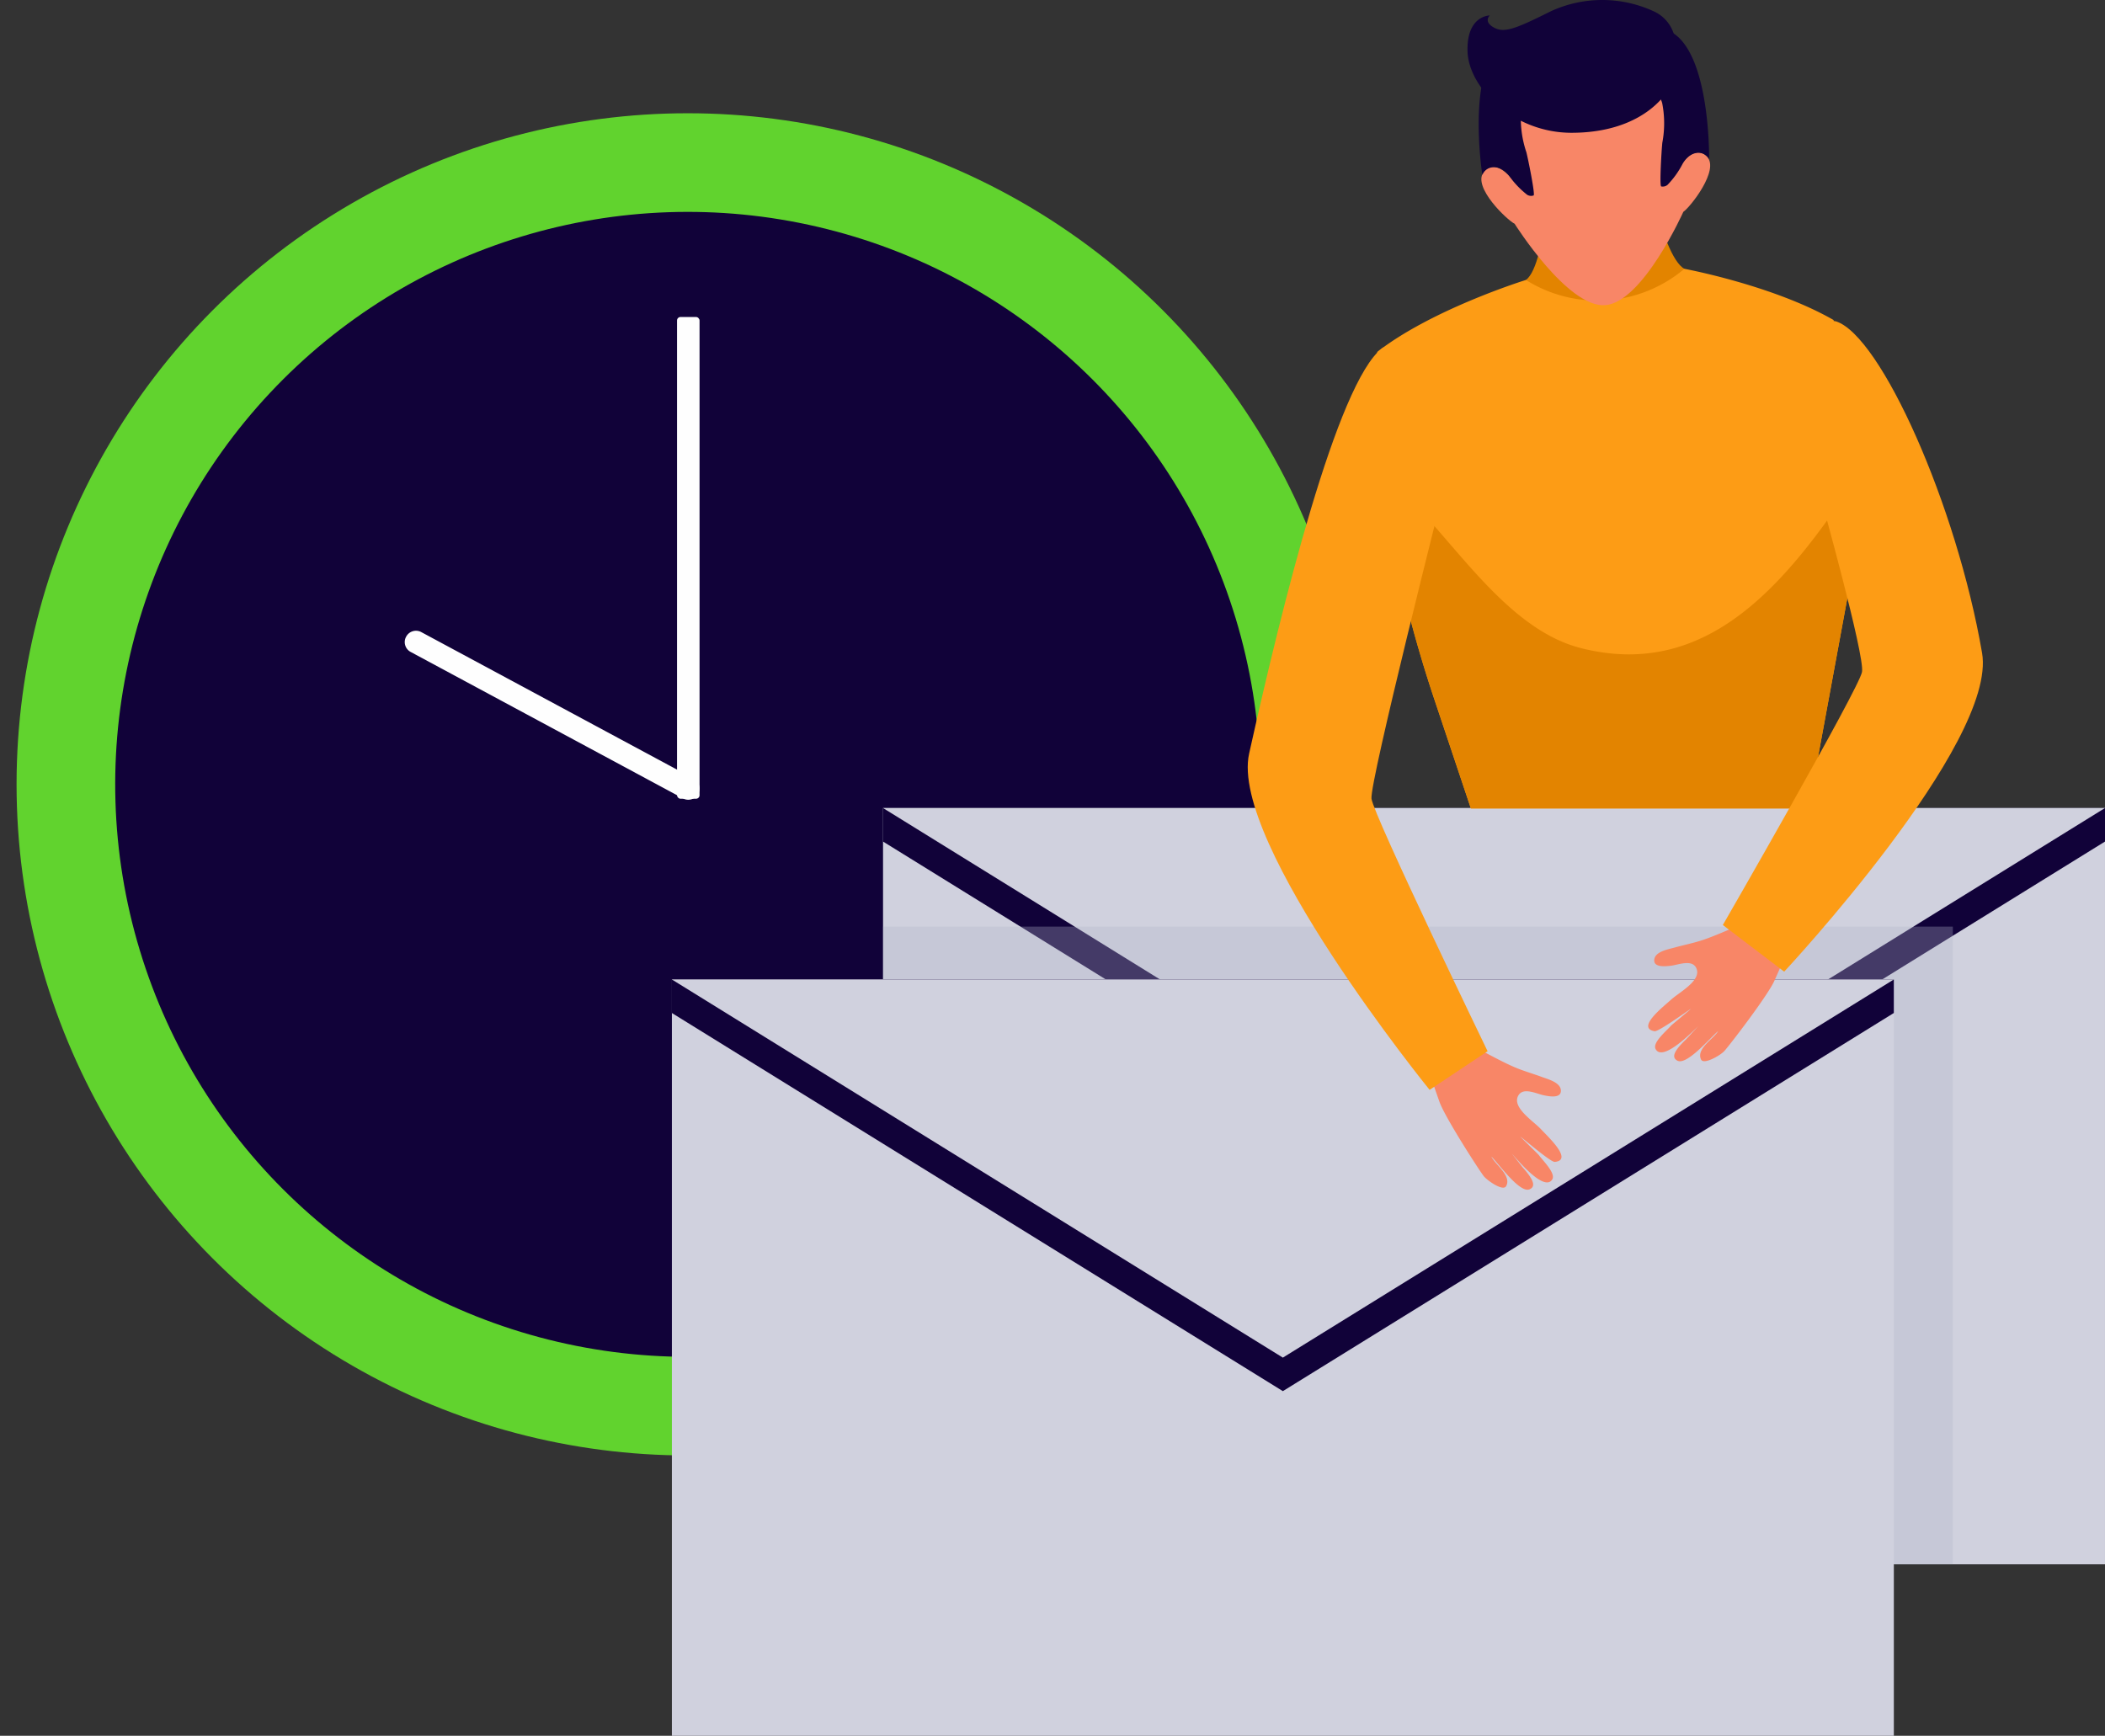 <svg xmlns="http://www.w3.org/2000/svg" width="277.089" height="228.512" viewBox="0 0 277.089 228.512">
  <rect x="0" y="0" width="277.089" height="228.512" fill="#333333" stroke="none"/>
  <g id="vector6" transform="translate(-422.346 -354.693)">
    <g id="Grupo_2542" data-name="Grupo 2542" transform="translate(422.346 367.422)">
      <circle id="Elipse_64" data-name="Elipse 64" cx="88.35" cy="88.35" r="88.35" transform="translate(2.181 2.181)" fill="#61d32e"/>
      <circle id="Elipse_65" data-name="Elipse 65" cx="75.364" cy="75.364" r="75.364" transform="translate(0 146.778) rotate(-76.853)" fill="#110239"/>
      <g id="Grupo_2541" data-name="Grupo 2541" transform="translate(53.282 29.004)">
        <rect id="Rectángulo_2793" data-name="Rectángulo 2793" width="2.964" height="63.42" rx="0.458" transform="translate(35.838)" fill="#fefefe"/>
        <path id="Trazado_3625" data-name="Trazado 3625" d="M477.618,402.084l-.016.026a1.467,1.467,0,0,1-1.988.6l-35.852-19.286a1.471,1.471,0,0,1-.6-1.991l.016-.026a1.463,1.463,0,0,1,1.988-.592L477.022,400.1A1.467,1.467,0,0,1,477.618,402.084Z" transform="translate(-438.991 -339.332)" fill="#fefefe"/>
      </g>
    </g>
    <g id="Grupo_2545" data-name="Grupo 2545" transform="translate(510.788 461.07)">
      <g id="Grupo_2543" data-name="Grupo 2543" transform="translate(27.795)">
        <rect id="Rectángulo_2794" data-name="Rectángulo 2794" width="160.851" height="99.563" fill="#d0d1de"/>
        <path id="Trazado_3626" data-name="Trazado 3626" d="M539.084,442.119l80.426-49.781v-4.413H458.658v4.413Z" transform="translate(-458.658 -387.925)" fill="#110239"/>
        <path id="Trazado_3627" data-name="Trazado 3627" d="M539.084,437.706l-80.426-49.781H619.509Z" transform="translate(-458.658 -387.925)" fill="#d0d1de"/>
      </g>
      <path id="Trazado_3628" data-name="Trazado 3628" d="M458.658,476.752H599.483V392.8H458.658Z" transform="translate(-430.863 -377.189)" fill="#b1b3c8" opacity="0.32" style="mix-blend-mode: multiply;isolation: isolate"/>
      <g id="Grupo_2544" data-name="Grupo 2544" transform="translate(0 22.571)">
        <rect id="Rectángulo_2795" data-name="Rectángulo 2795" width="160.851" height="99.563" fill="#d0d1de"/>
        <path id="Trazado_3629" data-name="Trazado 3629" d="M530.4,449.17l80.425-49.782v-4.412H449.975v4.413Z" transform="translate(-449.975 -394.976)" fill="#110239"/>
        <path id="Trazado_3630" data-name="Trazado 3630" d="M530.4,444.758l-80.426-49.782H610.826Z" transform="translate(-449.975 -394.976)" fill="#d0d1de"/>
      </g>
    </g>
    <path id="Trazado_3631" data-name="Trazado 3631" d="M489.076,361.174l5.765-.406,5.762-.407s2.766,15.589,5.906,17.244c0,0,5.016,18.291-9.126,19.286-17.113,1.207-11.738-17.817-11.738-17.817C488.523,376.994,489.076,361.174,489.076,361.174Z" transform="translate(137.563 12.476)" fill="#e38400"/>
    <path id="Trazado_3632" data-name="Trazado 3632" d="M535.9,436.788l6.252-33.905c-.868-15.3-2.955-30.394-2.955-30.394-8.012-4.59-19.638-6.741-19.638-6.741l-.1.083a17.728,17.728,0,0,1-20.637,1.466l-.128-.08s-12.276,3.8-19.568,9.472a79.05,79.05,0,0,0,.948,19.318A176.325,176.325,0,0,0,486.5,422l4.949,14.789Z" transform="translate(124.511 24.333)" fill="#fd9c15"/>
    <path id="Trazado_3633" data-name="Trazado 3633" d="M535.537,418.408l6.252-33.905c-.179-3.192-.221-6.312-.176-9.27-8.841,13.307-19.245,26.322-36.018,22.074-10.343-2.618-17.337-15.282-24.875-21.818-.554-.477-1.1-.931-1.639-1.389.259,1.338.515,2.737.755,4.187a166.234,166.234,0,0,0,6.325,25.4l4.926,14.725Z" transform="translate(124.876 42.714)" fill="#e38400"/>
    <g id="Grupo_2546" data-name="Grupo 2546" transform="translate(616.991 358.389)">
      <path id="Trazado_3634" data-name="Trazado 3634" d="M483.552,374.275c1.466-1.949,3.582.711,3.582.711s-3.367-10.2-1.053-14.939,11.031-2.942,11.031-2.942,8.38-3,11.338,1.367,1.05,14.939,1.05,14.939,1.722-2.932,3.448-1.207-2.18,6.658-3.1,7.282c0,0-5.343,11.937-10.295,12.286s-11.914-10.72-11.914-10.72C486.641,380.559,482.083,376.224,483.552,374.275Z" transform="translate(-482.911 -355.292)" fill="#f88667"/>
      <path id="Trazado_3635" data-name="Trazado 3635" d="M488.355,361.624s6.549.682,7.513,4.1a13.768,13.768,0,0,1,.019,5.208c-.1.893-.39,5.666-.15,5.762a.994.994,0,0,0,.829-.2,11.715,11.715,0,0,0,2-2.794c1.1-1.885,2.891-1.709,3.479-.605,0,0,.24-17.148-6.933-17.244S488.355,361.624,488.355,361.624Z" transform="translate(-471.713 -355.848)" fill="#110239"/>
      <path id="Trazado_3636" data-name="Trazado 3636" d="M495.583,361.118s-6.389,1.594-6.866,5.122a13.8,13.8,0,0,0,.714,5.154c.224.874,1.178,5.557.954,5.688a1,1,0,0,1-.848-.086,11.763,11.763,0,0,1-2.372-2.49c-1.357-1.709-3.1-1.287-3.531-.112,0,0-2.638-16.943,4.449-18.044S495.583,361.118,495.583,361.118Z" transform="translate(-483.153 -355.048)" fill="#110239"/>
    </g>
    <path id="Trazado_3637" data-name="Trazado 3637" d="M499.325,407.374c-.522.97-2.942,2.314-2.241,3.745.352.717,2.542-.557,3.047-1.111.714-.778,5.736-7.327,6.6-9.264.679-1.517,1.316-3,2.049-4.376a22.707,22.707,0,0,1-4.161-3.937c-2.362.861-4.9,2.116-7.218,2.916-1.245.426-2.593.685-3.851,1.037-.794.224-2.471.506-2.625,1.533-.173,1.127,1.508.928,2.17.851.957-.112,2.759-.871,3.335.266.842,1.645-2.241,3.223-3.313,4.213-1,.915-4.6,3.694-2.167,4.142.509.093,4.235-2.612,4.811-2.961-.122.131-2.532,2.106-2.654,2.247-.64.73-2.446,2.212-2.013,3.051.928,1.8,4.974-2.41,5.583-2.967l-1.54,1.665c-1.3,1.252-2.145,2.33-1.175,2.839C495.183,411.9,498.128,408.418,499.325,407.374Z" transform="translate(149.184 83.065)" fill="#f88667"/>
    <path id="Trazado_3638" data-name="Trazado 3638" d="M493.193,447.411l8.076,6.14s28.1-30.09,26.047-41.965c-3.367-19.507-13.323-41.748-19.225-43.646-2.452-.787-5.256,9.171-1.994,23.246,0,0,5.788,20.733,5.419,22.9S493.193,447.411,493.193,447.411Z" transform="translate(155.937 29.059)" fill="#fd9c15"/>
    <g id="Grupo_2547" data-name="Grupo 2547" transform="translate(586.591 400.403)">
      <path id="Trazado_3639" data-name="Trazado 3639" d="M489.534,412.794c.439,1.008,2.74,2.551,1.927,3.918-.41.685-2.487-.765-2.948-1.357-.643-.835-5.115-7.772-5.816-9.773-.551-1.568-1.066-3.1-1.684-4.533a22.579,22.579,0,0,0,4.469-3.579c2.286,1.05,4.712,2.51,6.959,3.5,1.2.528,2.526.9,3.748,1.351.775.288,2.423.707,2.494,1.745.077,1.136-1.581.8-2.234.669-.944-.189-2.679-1.092-3.345-.01-.973,1.575,1.969,3.4,2.958,4.472.916.992,4.277,4.059,1.818,4.305-.515.051-4-2.948-4.555-3.345.112.141,2.353,2.308,2.465,2.458.576.778,2.254,2.4,1.754,3.2-1.072,1.716-4.76-2.811-5.32-3.412l1.4,1.783c1.2,1.354,1.946,2.5.938,2.923C493.292,417.647,490.642,413.934,489.534,412.794Z" transform="translate(-457.463 -306.247)" fill="#f88667"/>
      <path id="Trazado_3640" data-name="Trazado 3640" d="M505.228,461.653l-7.635,5.087s-26.37-32.5-23.755-44.267c4.292-19.309,11.594-48.845,17.5-53.364,2.046-1.569,8.6,10.816,8.115,18.55,0,0-9.77,38.569-9.507,40.749S505.228,461.653,505.228,461.653Z" transform="translate(-473.656 -368.973)" fill="#fd9c15"/>
    </g>
    <path id="Trazado_3641" data-name="Trazado 3641" d="M510.069,360.436a4.861,4.861,0,0,0-2.836-4.241,16.164,16.164,0,0,0-13.611,0c-4.7,2.349-6.124,2.881-7.494,2.1s-.5-1.565-.5-1.565-3.076-.029-2.929,4.744,6.018,10.7,13.684,10.7C508.091,372.174,511.881,363.989,510.069,360.436Z" transform="translate(132.825 0)" fill="#110239"/>
  </g>
</svg>
